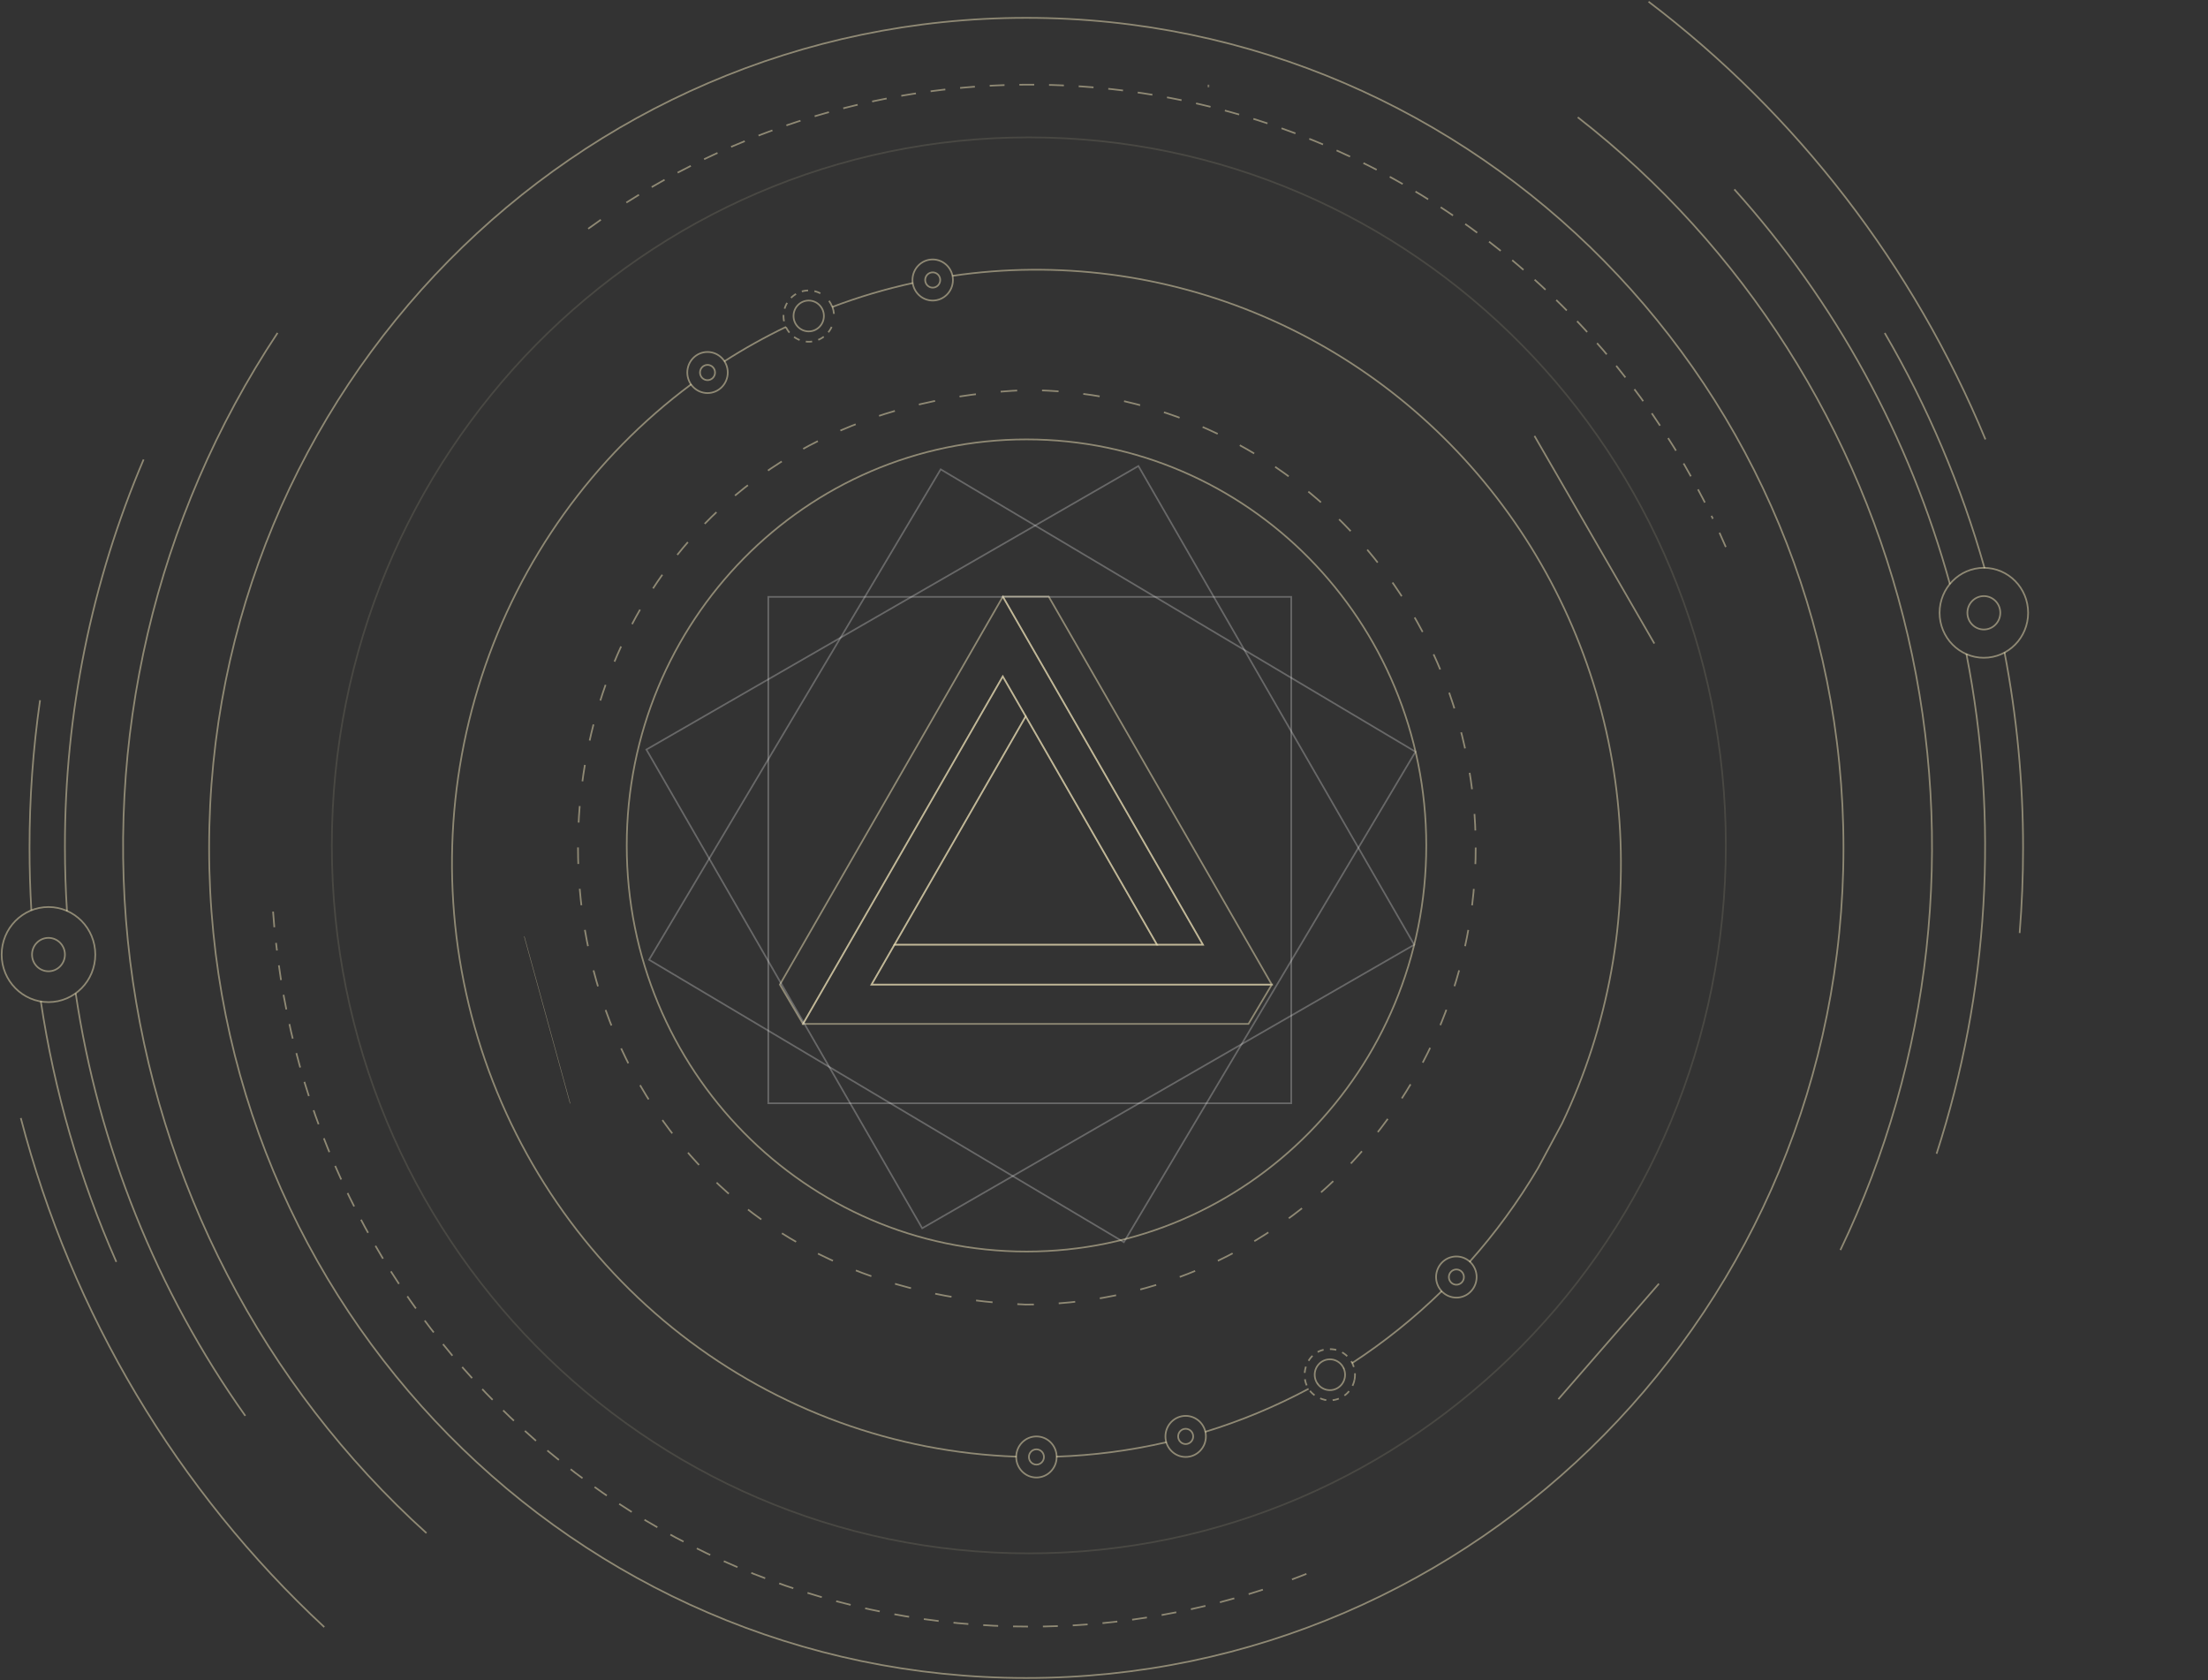 <svg width="1330" height="1012" viewBox="0 0 1330 1012" fill="none" xmlns="http://www.w3.org/2000/svg">
<rect x="0" y="0" width="1330" height="1012" fill="#333333" stroke="none"/>
<g clip-path="url(#clip0_203_73)">
<path d="M766.09 593.033L752.029 616.689H483.684L497.304 593.033L511.131 568.986L604.03 407.405L617.857 431.452L538.785 568.986L524.958 593.033H766.09Z" stroke="#FFF2C5" stroke-opacity="0.45" stroke-miterlimit="10"/>
<path d="M617.856 431.451L696.928 568.985H538.785L617.856 431.451Z" stroke="#FFF2C5" stroke-opacity="0.45" stroke-miterlimit="10"/>
<path d="M766.089 593.033H524.958L538.785 568.986H724.582L631.684 407.405L617.856 383.358L604.081 359.363L604.107 359.311H631.684L645.511 383.358L752.262 568.986L766.089 593.033Z" stroke="#FFF2C5" stroke-opacity="0.45" stroke-miterlimit="10"/>
<path d="M724.582 568.986H696.928L617.857 431.452L604.03 407.405L511.131 568.986L497.304 593.032L483.684 616.689L469.753 593.032L483.58 568.986L590.228 383.436L604.081 359.363L617.857 383.358L631.684 407.405L724.582 568.986Z" stroke="#FFF2C5" stroke-opacity="0.45" stroke-miterlimit="10"/>
<path d="M315.787 564L343.44 664.647" stroke="#FFF2C5" stroke-opacity="0.45" stroke-width="0.25" stroke-miterlimit="10"/>
<rect x="462.777" y="359.5" width="315" height="305" stroke="white" stroke-opacity="0.26"/>
<rect x="390.962" y="578.062" width="343.668" height="332.761" transform="rotate(-59.258 390.962 578.062)" stroke="white" stroke-opacity="0.26"/>
<rect x="389.354" y="451.466" width="342.059" height="332.761" transform="rotate(-29.952 389.354 451.466)" stroke="white" stroke-opacity="0.26"/>
</g>
<path opacity="0.75" d="M727.909 52.566V51.011" stroke="#FFF2C5" stroke-opacity="0.45" stroke-miterlimit="10"/>
<path d="M793.848 833.404H793.658" stroke="#FFF2C5" stroke-opacity="0.45" stroke-miterlimit="10"/>
<path d="M809.488 824.116L809.258 824.265" stroke="#FFF2C5" stroke-opacity="0.45" stroke-miterlimit="10"/>
<path d="M725.922 862.403C747.468 855.819 768.337 847.136 788.238 836.472" stroke="#FFF2C5" stroke-opacity="0.45" stroke-miterlimit="10"/>
<path d="M636.298 877.343C658.636 876.591 680.853 873.678 702.648 868.644" stroke="#FFF2C5" stroke-opacity="0.45" stroke-miterlimit="10"/>
<path d="M416.374 231.454C357.296 275.373 313.169 336.907 290.135 407.49C267.101 478.074 266.306 554.195 287.86 625.259C309.415 696.323 352.246 758.793 410.393 803.976C468.54 849.158 539.109 874.804 612.278 877.344" stroke="#FFF2C5" stroke-opacity="0.45" stroke-miterlimit="10"/>
<path d="M473.475 196.887C460.661 203.045 448.225 209.985 436.235 217.669" stroke="#FFF2C5" stroke-opacity="0.45" stroke-miterlimit="10"/>
<path d="M549.901 170.452C533.357 174.067 517.094 178.899 501.24 184.909" stroke="#FFF2C5" stroke-opacity="0.45" stroke-miterlimit="10"/>
<path d="M885.187 760.046C900.714 742.638 914.525 723.727 926.42 703.583L940.902 676.665C968.902 618.203 980.687 553.097 974.99 488.343C969.294 423.589 946.332 361.636 908.571 309.142C870.811 256.648 819.681 215.598 760.675 190.403C701.669 165.208 637.019 156.821 573.672 166.144" stroke="#FFF2C5" stroke-opacity="0.45" stroke-miterlimit="10"/>
<path d="M814.451 820.986C833.804 808.348 851.896 793.822 868.47 777.614" stroke="#FFF2C5" stroke-opacity="0.45" stroke-miterlimit="10"/>
<path d="M888.89 510.471C888.89 583.478 860.335 653.496 809.508 705.12C758.681 756.744 689.744 785.746 617.864 785.746C258.206 771.247 258.309 249.421 617.864 234.964C689.757 234.992 758.697 264.02 809.522 315.666C860.347 367.311 888.895 437.345 888.89 510.366V510.471Z" stroke="#FFF2C5" stroke-opacity="0.45" stroke-miterlimit="10" stroke-dasharray="9.98 14.97"/>
<path d="M618.319 753.805C751.309 753.805 859.118 644.305 859.118 509.23C859.118 374.155 751.309 264.655 618.319 264.655C485.329 264.655 377.52 374.155 377.52 509.23C377.52 644.305 485.329 753.805 618.319 753.805Z" stroke="#FFF2C5" stroke-opacity="0.45" stroke-miterlimit="10"/>
<path d="M618.195 1010.65C890.048 1010.65 1110.43 786.816 1110.43 510.701C1110.43 234.586 890.048 10.75 618.195 10.75C346.342 10.75 125.962 234.586 125.962 510.701C125.962 786.816 346.342 1010.65 618.195 1010.65Z" stroke="#FFF2C5" stroke-opacity="0.45" stroke-miterlimit="10"/>
<path d="M1184.45 393.761C1204.18 494.032 1197.99 597.784 1166.5 694.904" stroke="#FFF2C5" stroke-opacity="0.45" stroke-miterlimit="10"/>
<path d="M1044.68 114.052C1105.73 181.886 1150.22 263.347 1174.56 351.861" stroke="#FFF2C5" stroke-opacity="0.45" stroke-miterlimit="10"/>
<path d="M40.351 548.841C39.523 535.981 39.109 523.015 39.109 509.945C39.012 429.732 55.145 350.355 86.508 276.738" stroke="#FFF2C5" stroke-opacity="0.45" stroke-miterlimit="10"/>
<path d="M147.768 852.758C94.267 777.378 59.237 690.127 45.585 598.243" stroke="#FFF2C5" stroke-opacity="0.45" stroke-miterlimit="10"/>
<path d="M18.896 548.273C18.151 535.848 17.779 523.324 17.779 510.701C17.764 480.927 19.887 451.191 24.13 421.731" stroke="#FFF2C5" stroke-opacity="0.45" stroke-miterlimit="10"/>
<path d="M70.081 760.046C47.977 710.008 32.665 657.153 24.565 602.929" stroke="#FFF2C5" stroke-opacity="0.45" stroke-miterlimit="10"/>
<path d="M1207.42 392.857C1214.88 431.68 1218.63 471.145 1218.61 510.701C1218.61 527.974 1217.92 545.065 1216.54 561.973" stroke="#FFF2C5" stroke-opacity="0.45" stroke-miterlimit="10"/>
<path d="M1135.28 200.563C1161.18 244.995 1181.39 292.604 1195.42 342.236" stroke="#FFF2C5" stroke-opacity="0.45" stroke-miterlimit="10"/>
<path d="M950.378 70.638C1050.16 148.389 1120.42 258.783 1149.25 383.12C1178.08 507.458 1163.71 638.094 1108.57 752.901" stroke="#FFF2C5" stroke-opacity="0.45" stroke-miterlimit="10"/>
<path d="M256.882 923.383C158.321 834.331 94.912 711.988 78.418 579.055C61.925 446.123 93.468 311.626 167.195 200.522" stroke="#FFF2C5" stroke-opacity="0.45" stroke-miterlimit="10"/>
<path d="M993.018 1C1082.54 68.991 1152.59 160.004 1195.94 264.655" stroke="#FFF2C5" stroke-opacity="0.45" stroke-miterlimit="10"/>
<path d="M195.332 979.994C106.715 897.707 43.258 791.277 12.524 673.387" stroke="#FFF2C5" stroke-opacity="0.45" stroke-miterlimit="10"/>
<path d="M29.199 603.581C44.773 603.581 57.398 590.758 57.398 574.939C57.398 559.121 44.773 546.298 29.199 546.298C13.625 546.298 1 559.121 1 574.939C1 590.758 13.625 603.581 29.199 603.581Z" stroke="#FFF2C5" stroke-opacity="0.45" stroke-miterlimit="10"/>
<path d="M1194.98 396.178C1209.71 396.178 1221.65 384.051 1221.65 369.092C1221.65 354.133 1209.71 342.006 1194.98 342.006C1180.26 342.006 1168.32 354.133 1168.32 369.092C1168.32 384.051 1180.26 396.178 1194.98 396.178Z" stroke="#FFF2C5" stroke-opacity="0.45" stroke-miterlimit="10"/>
<path d="M29.199 585.004C34.673 585.004 39.109 580.497 39.109 574.938C39.109 569.38 34.673 564.873 29.199 564.873C23.726 564.873 19.289 569.38 19.289 574.938C19.289 580.497 23.726 585.004 29.199 585.004Z" stroke="#FFF2C5" stroke-opacity="0.45" stroke-miterlimit="10"/>
<path d="M1194.98 379.157C1200.46 379.157 1204.89 374.651 1204.89 369.092C1204.89 363.533 1200.46 359.026 1194.98 359.026C1189.51 359.026 1185.07 363.533 1185.07 369.092C1185.07 374.651 1189.51 379.157 1194.98 379.157Z" stroke="#FFF2C5" stroke-opacity="0.45" stroke-miterlimit="10"/>
<path d="M714.192 877.532C720.922 877.532 726.378 871.991 726.378 865.156C726.378 858.32 720.922 852.779 714.192 852.779C707.462 852.779 702.006 858.32 702.006 865.156C702.006 871.991 707.462 877.532 714.192 877.532Z" stroke="#FFF2C5" stroke-opacity="0.45" stroke-miterlimit="10"/>
<path d="M714.192 869.757C716.694 869.757 718.723 867.697 718.723 865.155C718.723 862.614 716.694 860.553 714.192 860.553C711.689 860.553 709.661 862.614 709.661 865.155C709.661 867.697 711.689 869.757 714.192 869.757Z" stroke="#FFF2C5" stroke-opacity="0.45" stroke-miterlimit="10"/>
<path d="M426.18 236.75C432.91 236.75 438.366 231.209 438.366 224.373C438.366 217.537 432.91 211.996 426.18 211.996C419.45 211.996 413.994 217.537 413.994 224.373C413.994 231.209 419.45 236.75 426.18 236.75Z" stroke="#FFF2C5" stroke-opacity="0.45" stroke-miterlimit="10"/>
<path d="M426.18 228.974C428.682 228.974 430.711 226.914 430.711 224.372C430.711 221.83 428.682 219.77 426.18 219.77C423.678 219.77 421.649 221.83 421.649 224.372C421.649 226.914 423.678 228.974 426.18 228.974Z" stroke="#FFF2C5" stroke-opacity="0.45" stroke-miterlimit="10"/>
<path d="M561.817 181.022C568.548 181.022 574.003 175.48 574.003 168.645C574.003 161.809 568.548 156.268 561.817 156.268C555.087 156.268 549.632 161.809 549.632 168.645C549.632 175.48 555.087 181.022 561.817 181.022Z" stroke="#FFF2C5" stroke-opacity="0.45" stroke-miterlimit="10"/>
<path d="M561.818 173.247C564.32 173.247 566.348 171.186 566.348 168.645C566.348 166.103 564.32 164.043 561.818 164.043C559.315 164.043 557.287 166.103 557.287 168.645C557.287 171.186 559.315 173.247 561.818 173.247Z" stroke="#FFF2C5" stroke-opacity="0.45" stroke-miterlimit="10"/>
<path d="M624.298 889.91C631.028 889.91 636.484 884.368 636.484 877.533C636.484 870.697 631.028 865.156 624.298 865.156C617.568 865.156 612.112 870.697 612.112 877.533C612.112 884.368 617.568 889.91 624.298 889.91Z" stroke="#FFF2C5" stroke-opacity="0.45" stroke-miterlimit="10"/>
<path d="M624.298 882.134C626.801 882.134 628.829 880.074 628.829 877.532C628.829 874.99 626.801 872.93 624.298 872.93C621.796 872.93 619.767 874.99 619.767 877.532C619.767 880.074 621.796 882.134 624.298 882.134Z" stroke="#FFF2C5" stroke-opacity="0.45" stroke-miterlimit="10"/>
<path d="M868.346 777.655C866.424 775.578 865.266 772.891 865.066 770.047C864.867 767.204 865.638 764.377 867.251 762.044C868.863 759.71 871.218 758.012 873.919 757.236C876.62 756.46 879.501 756.653 882.079 757.783C884.656 758.912 886.771 760.91 888.068 763.438C889.364 765.966 889.764 768.871 889.198 771.664C888.633 774.456 887.137 776.965 884.963 778.768C882.789 780.572 880.07 781.559 877.263 781.564C875.593 781.566 873.94 781.22 872.406 780.547C870.872 779.875 869.491 778.891 868.346 777.655Z" stroke="#FFF2C5" stroke-opacity="0.45" stroke-miterlimit="10"/>
<path d="M877.263 773.789C879.765 773.789 881.794 771.728 881.794 769.187C881.794 766.645 879.765 764.585 877.263 764.585C874.76 764.585 872.732 766.645 872.732 769.187C872.732 771.728 874.76 773.789 877.263 773.789Z" stroke="#FFF2C5" stroke-opacity="0.45" stroke-miterlimit="10"/>
<path d="M801.065 837.291C806.116 837.291 810.21 833.133 810.21 828.003C810.21 822.874 806.116 818.715 801.065 818.715C796.015 818.715 791.921 822.874 791.921 828.003C791.921 833.133 796.015 837.291 801.065 837.291Z" stroke="#FFF2C5" stroke-opacity="0.45" stroke-miterlimit="10"/>
<path d="M815.899 831.03C815.101 835.046 812.766 838.577 809.406 840.846C806.047 843.116 801.939 843.938 797.983 843.134C778.37 838.363 784.059 809.512 803.982 812.832C807.937 813.643 811.413 816.015 813.648 819.427C815.882 822.839 816.692 827.012 815.899 831.03Z" stroke="#FFF2C5" stroke-opacity="0.45" stroke-miterlimit="10" stroke-dasharray="3.85 3.85"/>
<path d="M487.13 199.598C492.18 199.598 496.275 195.439 496.275 190.31C496.275 185.18 492.18 181.022 487.13 181.022C482.08 181.022 477.985 185.18 477.985 190.31C477.985 195.439 482.08 199.598 487.13 199.598Z" stroke="#FFF2C5" stroke-opacity="0.45" stroke-miterlimit="10"/>
<path d="M501.426 184.846C501.918 186.198 502.224 187.612 502.336 189.049" stroke="#FFF2C5" stroke-opacity="0.45" stroke-miterlimit="10"/>
<path d="M500.95 196.887C499.618 199.803 497.424 202.224 494.672 203.813C491.92 205.402 488.749 206.079 485.601 205.751C482.452 205.422 479.483 204.103 477.108 201.979C474.732 199.854 473.068 197.03 472.348 193.9C471.629 190.769 471.888 187.488 473.092 184.515C474.295 181.542 476.382 179.024 479.061 177.312C481.741 175.601 484.879 174.781 488.039 174.968C491.199 175.155 494.222 176.338 496.689 178.353" stroke="#FFF2C5" stroke-opacity="0.45" stroke-miterlimit="10" stroke-dasharray="3.83 3.83"/>
<path d="M499.357 181.169C500.164 182.305 500.825 183.54 501.323 184.846" stroke="#FFF2C5" stroke-opacity="0.45" stroke-miterlimit="10"/>
<path d="M996.508 387.595L924.303 262.565" stroke="#FFF2C5" stroke-opacity="0.45" stroke-miterlimit="10"/>
<path d="M938.681 842.733L999.255 773.177" stroke="#FFF2C5" stroke-opacity="0.45" stroke-miterlimit="10"/>
<path opacity="0.25" d="M619.726 935.592C851.598 935.592 1039.57 744.675 1039.57 509.167C1039.57 273.659 851.598 82.742 619.726 82.742C387.853 82.742 199.884 273.659 199.884 509.167C199.884 744.675 387.853 935.592 619.726 935.592Z" stroke="#FFF2C5" stroke-opacity="0.45" stroke-miterlimit="10"/>
<path d="M786.934 947.949C784.059 949.084 781.141 950.197 778.245 951.29" stroke="#FFF2C5" stroke-opacity="0.45" stroke-miterlimit="10"/>
<path d="M760.701 957.447C715.383 972.235 668.07 979.743 620.471 979.7C385.568 979.7 191.898 799.594 166.264 567.9" stroke="#FFF2C5" stroke-opacity="0.45" stroke-miterlimit="10" stroke-dasharray="8.99 8.99"/>
<path d="M165.249 558.485C164.96 555.333 164.712 552.181 164.484 549.05" stroke="#FFF2C5" stroke-opacity="0.45" stroke-miterlimit="10"/>
<path d="M354.306 137.776C356.83 135.941 359.368 134.134 361.92 132.354" stroke="#FFF2C5" stroke-opacity="0.45" stroke-miterlimit="10"/>
<path d="M377.292 122.016C431.696 87.357 492.676 64.721 556.262 55.581C619.849 46.441 684.618 51.001 746.354 68.966C808.091 86.93 865.411 117.896 914.586 159.849C963.761 201.801 1003.69 253.799 1031.77 312.46" stroke="#FFF2C5" stroke-opacity="0.45" stroke-miterlimit="10" stroke-dasharray="8.94 8.94"/>
<path d="M1035.74 320.867C1037.04 323.725 1038.31 326.603 1039.55 329.482" stroke="#FFF2C5" stroke-opacity="0.45" stroke-miterlimit="10"/>
<defs>
<clipPath id="clip0_203_73">
<rect width="1042.72" height="974" fill="white" transform="translate(287.277 1)"/>
</clipPath>
</defs>
</svg>
